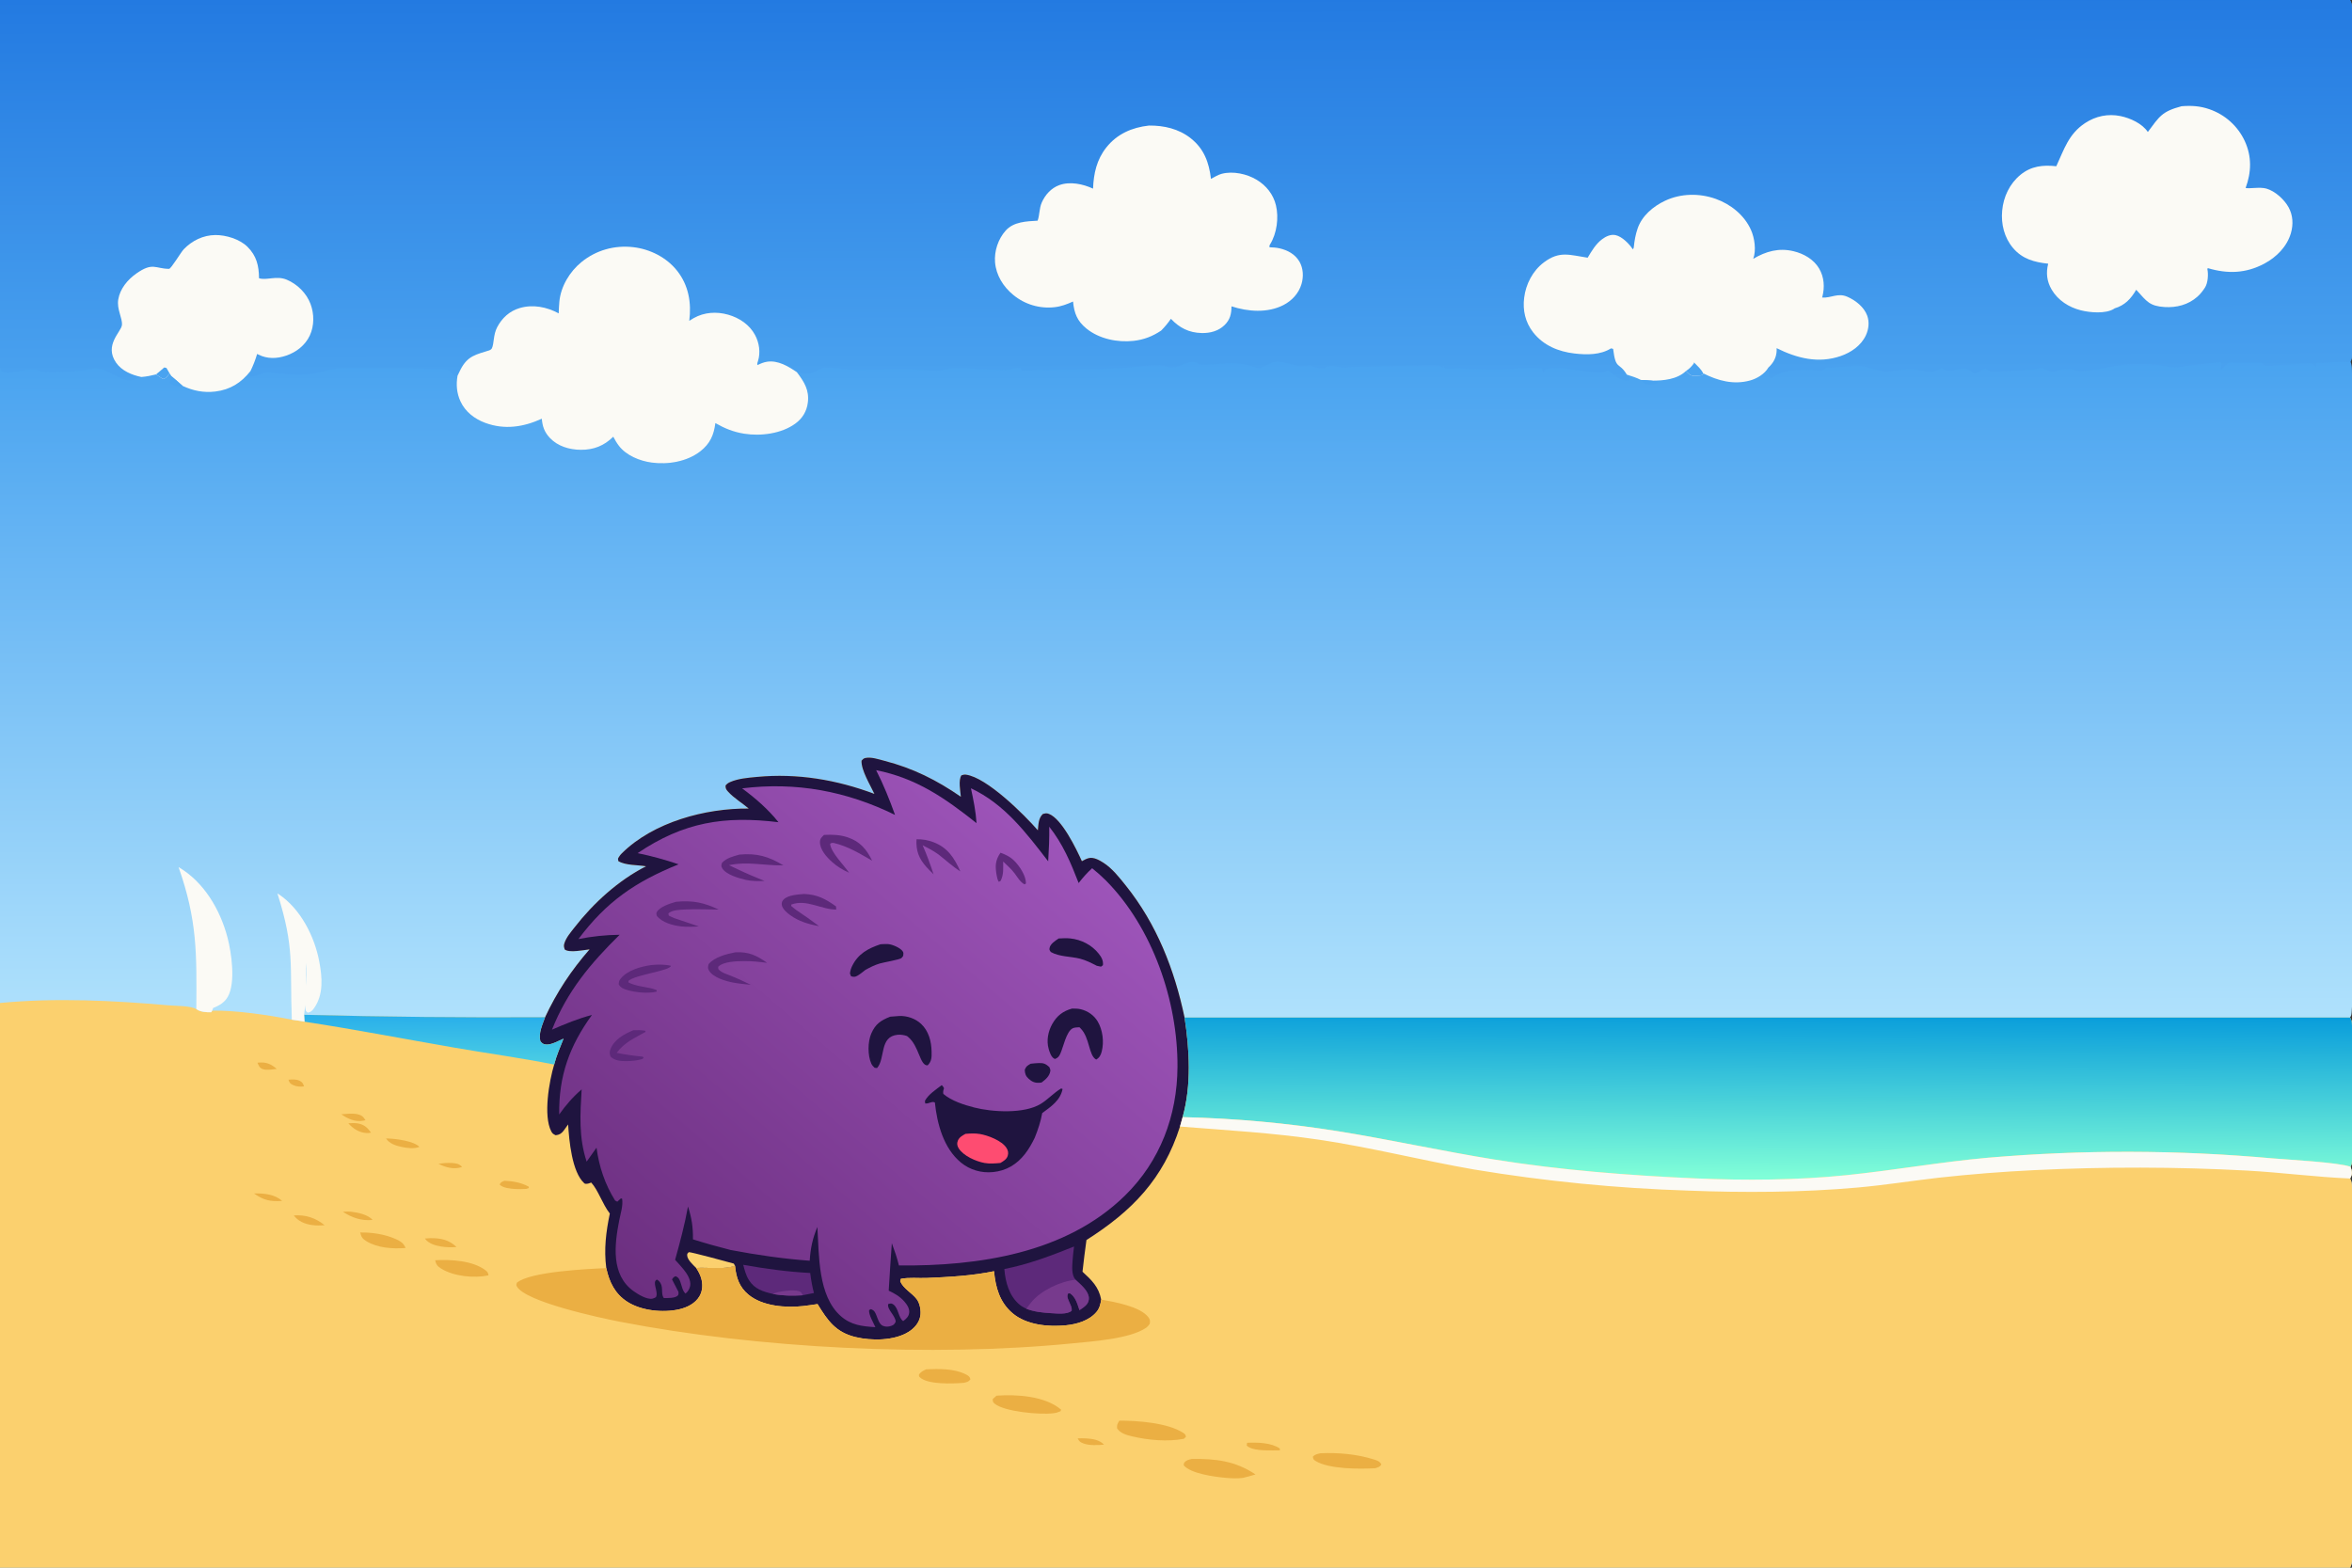 <?xml version="1.0" encoding="utf-8" ?>
<svg xmlns="http://www.w3.org/2000/svg" xmlns:xlink="http://www.w3.org/1999/xlink" width="1536" height="1024">
	<rect width="100%" height="100%" fill="#333333" stroke="none"/>
	<defs>
		<linearGradient id="gradient_0" gradientUnits="userSpaceOnUse" x1="767.468" y1="236.317" x2="767.79" y2="662.991">
			<stop offset="0" stop-color="#49A3F0"/>
			<stop offset="1" stop-color="#AFE1FC"/>
		</linearGradient>
	</defs>
	<path fill="url(#gradient_0)" d="M0 0L1534.69 0C1535.74 1.666 1535.89 3.089 1535.95 5.014C1536.46 22.92 1536.02 40.966 1536.02 58.884L1536.03 163.55L1536.02 212.625C1536.01 219.263 1536.94 227.607 1535.79 234.039C1535.64 234.867 1535.38 235.43 1535.03 236.186C1535.83 238.162 1535.94 239.787 1535.97 241.884C1536.57 276.29 1536.02 310.81 1536.02 345.228L1536.01 546.606C1536 560.013 1537.33 658.21 1535.47 663.209C1535.23 663.861 1535.07 664.03 1534.69 664.663C1535.36 665.736 1535.77 666.727 1535.87 667.992C1537.3 684.751 1536.05 706.459 1536.04 723.698C1536.04 733.831 1537.27 750.496 1535.8 759.916C1535.67 760.725 1535.38 761.381 1535.05 762.12C1535.95 764.781 1536.4 766.58 1535.08 769.172C1534.97 769.382 1534.85 769.585 1534.74 769.792C1535.94 771.748 1535.94 773.497 1535.97 775.721C1537.04 836.876 1536.03 898.25 1536.01 959.434L1536 1003.4C1536 1008.75 1536.91 1016.18 1535.8 1021.28C1535.59 1022.28 1535.22 1023.13 1534.69 1024L0 1024L0 655.14L0 239.804L0 0Z"/>
	<path fill="#FBD06E" d="M571.032 518.562C568.365 512.809 562.309 503.059 562.634 496.859C563.537 495.947 563.879 495.37 565.178 495.103C569.012 494.314 573.796 495.978 577.527 496.941C596.224 501.767 611.662 509.5 627.504 520.435C627.154 516.662 625.773 509.617 627.857 506.451C628.842 506.123 629.692 505.852 630.744 505.987C644.452 507.747 668.929 532.179 677.792 542.355C678.219 538.474 678.057 534.599 681.002 531.712C682.693 531.275 683.335 530.986 685.037 531.64C693.394 534.85 702.863 554.367 706.535 562.516C708.005 561.726 709.581 560.81 711.231 560.472C714.439 559.816 718.02 561.879 720.645 563.559C726.343 567.207 731.023 573.198 735.226 578.447C755.441 603.696 766.981 633.254 773.599 664.668L1534.69 664.663C1535.36 665.736 1535.77 666.727 1535.87 667.992C1537.3 684.751 1536.05 706.459 1536.04 723.698C1536.04 733.831 1537.27 750.496 1535.8 759.916C1535.67 760.725 1535.38 761.381 1535.05 762.12C1535.95 764.781 1536.4 766.58 1535.08 769.172C1534.97 769.382 1534.85 769.585 1534.74 769.792C1535.94 771.748 1535.94 773.497 1535.97 775.721C1537.04 836.876 1536.03 898.25 1536.01 959.434L1536 1003.4C1536 1008.75 1536.91 1016.18 1535.8 1021.28C1535.59 1022.28 1535.22 1023.13 1534.69 1024L0 1024L0 655.14C36.347 651.635 73.969 653.522 110.274 656.686C115.323 657.126 123.865 656.857 128.206 659.074C130.385 660.965 135.132 661.341 137.938 661.183L138.548 660.157C153.537 659.82 175.641 663.025 190.575 666.045C193.314 666.467 196.17 666.766 198.87 667.368L198.606 662.866Q277.283 664.903 355.985 664.429C363.702 647.928 373.06 633.823 385.039 620.115C381.221 620.539 371.823 622.564 368.794 620.175C368.297 618.469 368.051 617.874 368.597 616.107C369.756 612.352 372.876 608.773 375.274 605.692C387.64 589.808 403.865 575.025 421.888 565.854C416.485 564.893 408.415 565.344 403.805 562.459L403.584 560.87C404.283 559.465 405.053 558.415 406.162 557.318C426.782 536.926 460.774 527.862 488.961 528.138C484.648 524.473 479.413 521.388 475.582 517.222C474.244 515.768 473.74 515.022 473.837 513.066C474.744 512.016 475.511 511.409 476.798 510.847C482.196 508.49 488.455 508.038 494.257 507.481C520.598 504.954 546.374 509.29 571.032 518.562Z"/>
	<path fill="#1F143F" d="M571.032 518.562C568.365 512.809 562.309 503.059 562.634 496.859C563.537 495.947 563.879 495.37 565.178 495.103C569.012 494.314 573.796 495.978 577.527 496.941C596.224 501.767 611.662 509.5 627.504 520.435C627.154 516.662 625.773 509.617 627.857 506.451C628.842 506.123 629.692 505.852 630.744 505.987C644.452 507.747 668.929 532.179 677.792 542.355C678.219 538.474 678.057 534.599 681.002 531.712C682.693 531.275 683.335 530.986 685.037 531.64C693.394 534.85 702.863 554.367 706.535 562.516C708.005 561.726 709.581 560.81 711.231 560.472C714.439 559.816 718.02 561.879 720.645 563.559C726.343 567.207 731.023 573.198 735.226 578.447C755.441 603.696 766.981 633.254 773.599 664.668C776.845 685.8 778.16 708.852 772.319 729.698L770.604 735.85C759.748 770.025 739.395 791.033 709.523 809.963Q708.081 820.302 706.936 830.679C712.903 836.144 717.546 840.575 719.13 848.847C718.742 851.824 718.051 854.63 716.063 856.971C711.199 862.698 703.22 864.975 696.025 865.689C684.598 866.824 670.316 865.499 661.215 857.755C652.824 850.617 650.141 840.904 649.168 830.35C634.95 833.324 619.772 834.142 605.257 834.76C599.742 834.995 593.706 834.258 588.302 835.335L587.902 836.884C589.879 841.712 595.553 844.487 598.669 848.583C600.812 851.399 601.651 856.415 600.987 859.826C600.124 864.254 597.01 867.695 593.279 870.013C583.927 875.822 569.202 875.879 558.752 873.374C545.775 870.264 540.477 862.565 533.906 851.813Q529.195 852.558 524.459 853.116C513.098 854.355 497.99 853.253 488.793 845.657C482.77 840.682 480.716 834.369 480.021 826.837C472.76 829.467 462.429 827.704 454.65 828.239C455.984 830.227 457.171 832.414 457.864 834.719C459.062 838.706 458.953 843.001 456.829 846.667C454.064 851.439 448.637 854.082 443.443 855.255C433.001 857.613 418.886 856.206 409.743 850.353C401.618 845.152 397.909 837.495 395.946 828.331C394.326 816.035 395.745 804.696 398.253 792.67C393.448 786.572 390.71 777.417 386.099 772.431C385.167 772.777 384.187 773.2 383.183 773.238C382.506 773.264 382.064 773.34 381.54 772.865C373.486 765.559 371.677 744.979 371.022 734.482C370.067 735.863 369.105 737.245 368.074 738.571C366.575 740.498 365.297 741.254 362.889 741.535C361.39 740.77 360.825 740.564 360.007 738.998C354.693 728.833 358.613 706.305 361.903 695.358C363.411 689.538 365.794 684.006 368.028 678.437C364.888 679.804 359.895 682.659 356.5 682.28C354.64 682.073 354.077 681.489 352.889 680.127C351.542 674.824 354.236 669.388 355.985 664.429C363.702 647.928 373.06 633.823 385.039 620.115C381.221 620.539 371.823 622.564 368.794 620.175C368.297 618.469 368.051 617.874 368.597 616.107C369.756 612.352 372.876 608.773 375.274 605.692C387.64 589.808 403.865 575.025 421.888 565.854C416.485 564.893 408.415 565.344 403.805 562.459L403.584 560.87C404.283 559.465 405.053 558.415 406.162 557.318C426.782 536.926 460.774 527.862 488.961 528.138C484.648 524.473 479.413 521.388 475.582 517.222C474.244 515.768 473.74 515.022 473.837 513.066C474.744 512.016 475.511 511.409 476.798 510.847C482.196 508.49 488.455 508.038 494.257 507.481C520.598 504.954 546.374 509.29 571.032 518.562Z"/>
	<path fill="#FBD06E" d="M454.65 828.239C452.706 826.258 448.779 822.835 448.76 819.896C448.752 818.708 449.062 818.719 449.804 817.902C450.795 817.621 476.028 824.457 479.238 825.376L480.021 826.837C472.76 829.467 462.429 827.704 454.65 828.239Z"/>
	<defs>
		<linearGradient id="gradient_1" gradientUnits="userSpaceOnUse" x1="421.703" y1="848.851" x2="684.498" y2="542.379">
			<stop offset="0" stop-color="#6C2F80"/>
			<stop offset="1" stop-color="#9D54B9"/>
		</linearGradient>
	</defs>
	<path fill="url(#gradient_1)" d="M572.183 503.069C598.64 508.404 617.004 521.222 637.743 537.667C637.257 530.044 635.698 522.348 634.077 514.894C656.046 525.197 670.092 543.901 684.525 562.606C684.995 555.053 685.331 547.581 685.23 540.012C694.145 551.304 699.255 563.466 704.427 576.79C707.166 573.257 709.914 570.118 713.23 567.115Q717.931 570.868 722.2 575.106C752.723 605.935 769.234 653.998 768.972 696.903C768.777 728.802 757.657 758.379 734.749 780.87C696.156 818.761 638.844 827.075 587.055 826.593C585.837 821.576 584.213 816.863 582.418 812.036Q581.302 827.537 580.388 843.052C584.323 844.93 587.578 846.743 590.494 850.04C592.294 852.075 594.12 854.709 593.749 857.57C593.428 860.05 591.722 861.519 589.835 862.924C586.583 860.679 586.89 854.504 583.35 852.027C581.999 851.082 581.532 851.449 580.047 851.81C579.197 855.335 584.679 859.222 584.951 863.29C584.227 864.824 583.748 865.457 582.082 866.032C580.149 866.699 578.329 866.787 576.454 865.962C574.169 864.955 573.216 861.264 572.323 859.132C571.424 856.984 571.01 855.998 568.808 855.111L567.564 855.741C567.234 858.813 570.423 864.007 571.676 866.893C563.081 866.364 555.789 865.588 549.066 859.652C534.089 846.428 534.917 819.846 533.798 801.425C530.629 809.08 529.32 815.305 528.789 823.497C511.312 822.221 494.295 819.741 477.1 816.477C468.831 814.367 460.67 812.106 452.535 809.527C452.676 801.72 451.692 795.461 449.306 788.086C447.157 799.891 444.099 811.368 440.89 822.917C442.826 824.939 444.705 827.08 446.478 829.249C448.696 831.962 451.397 836.198 450.739 839.868C450.401 841.759 449.19 843.881 447.663 844.954C445.594 843.087 445.264 839.719 444.236 837.128C443.491 835.249 443.085 834.376 441.219 833.603C439.946 834.107 439.608 834.563 438.876 835.705Q440.933 839.798 443.081 843.845C443.062 844.908 443.367 845.573 442.537 846.338C440.671 848.057 435.981 847.871 433.501 847.863C431.822 845.645 432.795 842.221 431.946 839.525C431.443 837.926 430.501 836.618 429.046 835.804C425.471 837.313 430.269 843.763 428.372 847.295C427.671 847.695 426.916 848.1 426.117 848.264C422.469 849.01 416.74 845.479 413.87 843.448C398.851 832.821 401.272 813.067 404.409 797.065C405.273 792.654 407.017 787.44 406.274 782.993L405.479 782.768L403.13 784.941L401.696 784.173C395.12 773.675 391.18 761.918 389.569 749.672L383.117 758.762C377.897 743.02 378.878 727.811 379.856 711.574C374.095 716.527 369.569 721.817 365.185 727.964C364.841 702.78 371.952 683.113 386.589 662.961C377.57 665.283 369.018 668.86 360.492 672.556C370.487 647.389 385.497 629.466 404.668 610.583C395.481 610.682 386.742 611.614 377.731 613.396C396.195 588.797 414.857 576.054 443.144 564.565C434.323 561.564 425.534 559.144 416.406 557.266C446.45 536.99 472.978 532.743 508.409 537.066C501.551 528.5 493.438 521.44 484.636 514.953C519.866 510.603 552.736 516.711 584.508 532.288C580.924 522.289 576.991 512.548 572.183 503.069Z"/>
	<path fill="#1F143F" d="M614.988 708.825C615.796 709.443 616.021 709.957 616.506 710.833C616.064 712.187 615.754 713.08 616.051 714.528C621.387 719.092 629.549 721.7 636.251 723.421C647.934 726.421 668.813 727.696 679.666 721.046C684.382 718.157 688.161 713.839 692.975 710.974L693.925 711.312C692.485 718.832 686.304 722.838 680.627 727.065C679.641 732.651 677.877 737.817 675.792 743.064C673.979 746.81 671.938 750.495 669.364 753.773C664.013 760.588 657.257 764.7 648.575 765.581C640.98 766.352 633.46 764.231 627.542 759.37C616.253 750.097 611.957 734.052 610.538 720.121C608.546 719.079 606.598 721.125 604.218 720.756L604.028 719.076C606.187 714.922 611.317 711.62 614.988 708.825Z"/>
	<path fill="#FE4C71" d="M630.536 740.613C633.668 740.371 636.743 740.19 639.86 740.707C645.201 741.593 654.298 745.054 657.303 749.831C658.344 751.486 658.691 753.076 658.104 754.967C657.381 757.299 655.26 758.482 653.302 759.642C649.871 759.935 646.405 760.267 642.991 759.653C637.378 758.643 629.06 755.017 625.996 749.94C625.062 748.392 624.831 746.846 625.51 745.14C626.414 742.87 628.499 741.701 630.536 740.613Z"/>
	<path fill="#1F143F" d="M581.372 664.091Q584.288 663.788 587.215 663.64C592.381 663.423 597.769 665.266 601.564 668.82C606.503 673.443 608.271 680.275 608.381 686.84C608.443 690.572 608.557 693.072 605.828 695.877C600.651 696.305 600.397 683.33 593.009 677.278L592.336 676.732C590.507 676.087 588.281 675.718 586.347 675.887C574.107 676.958 578.368 691.269 572.777 697.644L571.172 697.471C570.334 696.675 569.511 695.827 569.026 694.761C566.574 689.374 566.669 680.493 568.978 675.145C571.696 668.848 575.218 666.504 581.372 664.091Z"/>
	<path fill="#1F143F" d="M700.085 658.793C701.928 658.797 703.839 658.781 705.644 659.197C710.296 660.271 714.435 663.098 716.876 667.234C720.156 672.791 721.103 680.554 719.508 686.778C718.884 689.217 718.048 690.814 715.891 692.109C710.824 689.41 711.868 677.864 705.583 671.618L704.948 670.993C703.653 671.075 701.799 671.082 700.612 671.642C696.309 673.675 694.344 684.308 692.405 688.364C691.519 690.219 690.835 691.003 688.947 691.718C688.72 691.602 688.487 691.498 688.267 691.37C686.411 690.288 685.401 687.109 684.832 685.104C683.303 679.707 684.467 673.684 687.19 668.854C690.217 663.487 694.163 660.432 700.085 658.793Z"/>
	<path fill="#1F143F" d="M574.979 616.79C575.465 616.751 575.95 616.714 576.437 616.697L577.175 616.674C578.147 616.639 579.115 616.6 580.086 616.68C582.782 616.903 587.804 619.044 589.427 621.265C590.248 622.389 589.972 623.072 589.84 624.37C589.45 624.855 589.15 625.43 588.669 625.825C587.434 626.839 577.062 628.611 574.59 629.333C571.22 630.318 568.204 631.857 565.14 633.549C563.488 634.809 561.748 636.331 559.939 637.34C558.307 638.251 557.533 638.195 555.793 637.695L555.065 635.904C555.285 634.16 555.697 632.635 556.472 631.053C560.428 622.979 566.818 619.55 574.979 616.79Z"/>
	<path fill="#1F143F" d="M691.393 612.997C693.897 612.87 696.464 612.714 698.961 612.975C706.154 613.727 712.966 617.215 717.5 622.897C719.323 625.181 720.606 627.444 720.282 630.457L719.038 631.418L716.286 630.848C712.762 629.061 709.197 627.188 705.348 626.216C699.148 624.651 691.833 625.031 686.233 621.84C685.618 620.834 685.21 620.642 685.388 619.41C685.805 616.536 689.17 614.507 691.393 612.997Z"/>
	<path fill="#5D297A" d="M482.905 558.207C494.495 557.205 501.752 559.36 511.613 565.232C499.16 565.531 488.654 562.507 476.037 565.11L481.91 567.878C487.627 570.647 493.453 573.057 499.335 575.449C495.211 575.515 491.07 575.66 487.025 574.721C482.624 573.698 473.941 571.284 471.595 567.024C470.781 565.545 471.096 565.104 471.518 563.577C474.508 560.375 478.827 559.364 482.905 558.207Z"/>
	<path fill="#5D297A" d="M538.103 545.368C543.483 545.088 548.542 545.229 553.692 546.972C561.649 549.665 566.005 554.835 569.554 562.189C561.347 557.483 553.992 552.896 544.664 550.648C543.356 550.521 543.244 550.467 542.119 551.119C542.471 556.595 551.275 565.327 554.517 570.065C550.482 568.282 546.813 566.116 543.521 563.154C539.951 559.941 535.342 555.002 535.471 549.82C535.525 547.639 536.706 546.823 538.103 545.368Z"/>
	<path fill="#5D297A" d="M525.133 583.928C533.797 584.291 539.059 587.127 545.988 592.061L546.101 594.171L546.662 594.129C536.651 594.385 526.952 587.082 516.756 590.852L516.737 591.819L519.821 594.309Q527.507 599.406 534.878 604.948C528.117 603.732 521.695 601.862 516.051 597.774C513.94 596.244 510.837 593.655 510.539 590.94C510.382 589.515 510.816 588.5 511.814 587.493C514.7 584.583 521.321 584.259 525.133 583.928Z"/>
	<path fill="#5D297A" d="M480.205 622.042C488.836 621.586 494.027 623.993 500.99 628.921C495.922 628.271 490.825 627.725 485.711 627.785C481.142 627.838 472.42 628.015 469.01 631.507L469.129 633.011C471.018 635.215 473.865 636.037 476.493 637.061C481.227 638.928 485.748 641.005 490.304 643.262C486.407 642.862 482.427 642.518 478.58 641.775C473.828 640.858 465.548 638.45 462.978 633.907C462.034 632.24 462.34 631.363 462.826 629.691C466.728 625.079 474.503 623.146 480.205 622.042Z"/>
	<path fill="#5D297A" d="M441.518 589.035C452.458 588.019 459.526 589.482 469.395 594.137C462.323 594.07 455.148 593.729 448.087 594.053C444.906 594.199 438.786 594.207 436.481 596.72L436.784 598.106L440.236 599.694L456.365 605.117C452.672 605.387 448.81 605.55 445.125 605.147C439.542 604.536 432.53 602.748 428.905 598.173C428.756 597.289 428.442 596.69 428.879 595.856C430.788 592.219 437.83 590.093 441.518 589.035Z"/>
	<path fill="#5D297A" d="M425.296 630.374C429.319 629.915 434.218 629.881 438.163 630.853C437.647 634.147 414.816 636.61 410.419 640.724L410.468 641.752C414.782 643.94 420.34 644.537 425.066 645.517C426.413 645.824 427.607 646.258 428.88 646.778L428.856 647.695C423.498 649.12 414.945 648.286 409.625 646.671C407.258 645.952 405.225 645.178 404.03 642.898C404.21 641.222 404.238 640.617 405.334 639.246C409.769 633.694 418.616 631.311 425.296 630.374Z"/>
	<path fill="#5D297A" d="M598.533 548.201C602.467 548.115 606.003 548.733 609.686 550.142C619.005 553.709 623.253 560.484 627.161 569.168C622.093 566.011 617.464 561.668 612.729 558.011C609.528 555.686 606.056 553.94 602.552 552.131C605.273 558.355 607.55 564.606 609.678 571.055C608.127 569.565 606.567 568.061 605.127 566.462C600.082 560.857 598.102 555.693 598.533 548.201Z"/>
	<path fill="#5D297A" d="M413.572 672.944C416.294 672.842 418.748 672.824 421.447 673.297L421.575 674.017C414.048 678.307 408.153 680.592 402.71 687.707C408.394 688.9 413.989 689.625 419.762 690.209L420.325 690.821L419.629 691.694C416.194 692.743 412.83 693.068 409.244 693.101C405.457 693.137 401.54 692.943 398.716 690.136C398.143 688.297 397.902 687.46 398.598 685.545C400.982 678.992 407.613 675.444 413.572 672.944Z"/>
	<path fill="#5D297A" d="M653.375 556.99C656.81 558.239 659.616 559.546 662.25 562.141C665.823 565.663 670.021 571.914 670.024 577.066L669.089 577.66C666.368 576.318 664.499 573.035 662.714 570.613C660.618 567.744 657.67 565.244 655.131 562.747C655.13 566.97 655.527 571.181 653.609 575.063C653.235 575.821 652.939 575.695 652.173 575.943C651.474 574.608 651.179 573.44 650.914 571.965C649.854 566.053 649.827 562.082 653.375 556.99Z"/>
	<path fill="#1F143F" d="M673.051 694.821C674.907 694.596 676.792 694.429 678.662 694.369C681.578 694.275 683.142 695.027 685.272 696.989C685.537 697.738 686.079 698.721 685.953 699.503C685.388 703.002 682.866 705.088 680.206 707.096C679.711 707.157 679.215 707.219 678.717 707.256C675.908 707.464 673.903 706.575 671.825 704.695C669.905 702.957 669.288 701.305 669.236 698.766C670.256 696.332 670.759 696.221 673.051 694.821Z"/>
	<path fill="#5D297A" d="M655.904 828.916C671.713 825.846 686.54 820.169 701.424 814.203C701.012 817.206 700.674 820.271 700.464 823.297C700.188 827.259 699.657 832.747 702.398 835.925C705.535 838.899 710.866 843.101 711.102 847.768C711.182 849.338 710.636 850.995 709.58 852.171C708.308 853.589 706.542 854.753 704.963 855.813C703.593 851.858 702.451 847.112 698.713 844.758L697.455 844.944C696.583 847.085 697.434 848.425 698.299 850.495C699.093 852.394 700.18 854.093 699.847 856.201C696.979 858.751 690.233 857.975 686.651 857.771C681.121 857.456 675.483 856.91 670.282 854.89C668.747 854.119 667.201 853.32 665.875 852.215C659.018 846.5 656.56 837.456 655.904 828.916Z"/>
	<path fill="#773A8D" d="M670.282 854.89Q671.866 852.629 673.607 850.486C679.914 842.859 692.559 836.908 702.398 835.925C705.535 838.899 710.866 843.101 711.102 847.768C711.182 849.338 710.636 850.995 709.58 852.171C708.308 853.589 706.542 854.753 704.963 855.813C703.593 851.858 702.451 847.112 698.713 844.758L697.455 844.944C696.583 847.085 697.434 848.425 698.299 850.495C699.093 852.394 700.18 854.093 699.847 856.201C696.979 858.751 690.233 857.975 686.651 857.771C681.121 857.456 675.483 856.91 670.282 854.89Z"/>
	<path fill="#5D297A" d="M485.389 826.178C499.907 828.741 514.375 830.749 529.117 831.5C529.665 835.968 530.424 840.227 531.541 844.589L524.101 846.072C517.524 846.482 511.144 846.452 504.66 845.158C498.236 843.655 492.811 842.051 489.076 836.113C487.161 833.068 486.285 829.624 485.389 826.178Z"/>
	<path fill="#773A8D" d="M504.66 845.158C508.179 843.444 517.876 842.18 521.655 843.352C523.111 843.804 523.441 844.348 524.039 845.726C524.085 845.834 524.08 845.957 524.101 846.072C517.524 846.482 511.144 846.452 504.66 845.158Z"/>
	<defs>
		<linearGradient id="gradient_2" gradientUnits="userSpaceOnUse" x1="1154.412" y1="768.571" x2="1155.308" y2="662.936">
			<stop offset="0" stop-color="#80FED8"/>
			<stop offset="1" stop-color="#0A9EDB"/>
		</linearGradient>
	</defs>
	<path fill="url(#gradient_2)" d="M773.599 664.668L1534.69 664.663C1535.36 665.736 1535.77 666.727 1535.87 667.992C1537.3 684.751 1536.05 706.459 1536.04 723.698C1536.04 733.831 1537.27 750.496 1535.8 759.916C1535.67 760.725 1535.38 761.381 1535.05 762.12C1527.03 759.213 1494.82 757.552 1483.73 756.604Q1460.6 754.53 1437.4 753.468Q1414.19 752.406 1390.97 752.358Q1367.74 752.309 1344.54 753.275Q1321.33 754.241 1298.19 756.219C1267.22 758.973 1236.6 764.492 1205.68 767.624C1173.15 770.919 1139.98 771.126 1107.33 769.7C1063.51 767.787 1019.12 764.332 975.784 757.362C942.025 751.932 908.605 744.562 874.863 739.068Q849.416 734.979 823.751 732.634Q798.085 730.289 772.319 729.698C778.16 708.852 776.845 685.8 773.599 664.668Z"/>
	<path fill="#EBAF43" d="M454.65 828.239C462.429 827.704 472.76 829.467 480.021 826.837C480.716 834.369 482.77 840.682 488.793 845.657C497.99 853.253 513.098 854.355 524.459 853.116Q529.195 852.558 533.906 851.813C540.477 862.565 545.775 870.264 558.752 873.374C569.202 875.879 583.927 875.822 593.279 870.013C597.01 867.695 600.124 864.254 600.987 859.826C601.651 856.415 600.812 851.399 598.669 848.583C595.553 844.487 589.879 841.712 587.902 836.884L588.302 835.335C593.706 834.258 599.742 834.995 605.257 834.76C619.772 834.142 634.95 833.324 649.168 830.35C650.141 840.904 652.824 850.617 661.215 857.755C670.316 865.499 684.598 866.824 696.025 865.689C703.22 864.975 711.199 862.698 716.063 856.971C718.051 854.63 718.742 851.824 719.13 848.847C727.723 850.43 744.514 853.277 749.977 860.421C751.209 862.032 751.1 862.828 750.87 864.693C750.199 865.709 749.473 866.583 748.465 867.287C738.061 874.552 713.083 876.208 700.516 877.456C608.808 886.557 494.795 880.84 404.629 863.304C392.485 860.942 343.381 850.495 337.574 840.337C336.944 839.236 337.265 839.046 337.544 837.896C346.044 830.535 384.375 828.825 395.946 828.331C397.909 837.495 401.618 845.152 409.743 850.353C418.886 856.206 433.001 857.613 443.443 855.255C448.637 854.082 454.064 851.439 456.829 846.667C458.953 843.001 459.062 838.706 457.864 834.719C457.171 832.414 455.984 830.227 454.65 828.239Z"/>
	<path fill="#FBFAF5" d="M772.319 729.698Q798.085 730.289 823.751 732.634Q849.417 734.979 874.863 739.068C908.605 744.562 942.025 751.932 975.784 757.362C1019.12 764.332 1063.51 767.787 1107.33 769.7C1139.98 771.126 1173.15 770.919 1205.68 767.624C1236.6 764.492 1267.22 758.973 1298.19 756.219Q1321.33 754.241 1344.54 753.275Q1367.74 752.309 1390.97 752.358Q1414.19 752.406 1437.4 753.468Q1460.6 754.53 1483.73 756.604C1494.82 757.552 1527.03 759.213 1535.05 762.12C1535.95 764.781 1536.4 766.58 1535.08 769.172C1534.97 769.382 1534.85 769.585 1534.74 769.792C1512.36 768.858 1489.88 765.849 1467.45 764.613Q1432.74 762.764 1397.99 762.693Q1363.23 762.622 1328.52 764.33Q1297.13 765.851 1265.9 769.291C1248.24 771.339 1230.64 774.139 1212.93 775.707C1176.6 778.923 1139.12 779.111 1102.65 777.699Q1067.5 776.575 1032.49 773.128Q997.491 769.681 962.793 763.926C928.914 758.042 895.519 749.518 861.493 744.456C831.277 739.962 801.023 738.275 770.604 735.85L772.319 729.698Z"/>
	<defs>
		<linearGradient id="gradient_3" gradientUnits="userSpaceOnUse" x1="282.199" y1="692.476" x2="282.45" y2="664.611">
			<stop offset="0" stop-color="#49CCE4"/>
			<stop offset="1" stop-color="#2AB0EA"/>
		</linearGradient>
	</defs>
	<path fill="url(#gradient_3)" d="M198.606 662.866Q277.283 664.903 355.985 664.429C354.236 669.388 351.542 674.824 352.889 680.127C354.077 681.489 354.64 682.073 356.5 682.28C359.895 682.659 364.888 679.804 368.028 678.437C365.794 684.006 363.411 689.538 361.903 695.358C340.244 691.007 318.156 688.036 296.373 684.251C263.907 678.611 231.44 672.343 198.87 667.368L198.606 662.866Z"/>
	<path fill="#EBAF43" d="M730.998 927.966C742.749 927.928 762.752 929.323 772.863 936.029C774.125 936.866 774.168 937.116 774.498 938.51L773.117 939.821C762.516 941.812 749.875 940.723 739.402 938.228C735.76 937.36 731.573 936.275 729.5 932.902C729.357 930.505 729.769 930.08 730.998 927.966Z"/>
	<path fill="#EBAF43" d="M778.374 952.962C793.881 952.774 806.704 954.218 819.926 963.101C817.221 963.961 814.419 964.617 811.674 965.347C808.124 965.814 804.103 965.636 800.524 965.318C793.278 964.675 777.608 962.632 773.001 957.08L773.286 955.455C774.793 953.7 776.174 953.476 778.374 952.962Z"/>
	<path fill="#EBAF43" d="M650.808 911.64C663.979 910.713 682.426 911.797 692.954 920.752L692.582 921.829L689.84 922.809Q688.785 923.009 687.719 923.144C679.268 924.208 655.628 922.152 649.43 916.748C648.267 915.733 648.401 915.277 648.323 913.838L650.808 911.64Z"/>
	<path fill="#EBAF43" d="M862.318 949.262C873.93 948.729 886.355 949.807 897.469 953.381C899.582 954.06 901.052 954.536 902.104 956.541C901.093 958.308 900.041 958.311 898.177 959.019C888.116 959.632 867.729 959.7 859.076 954.242C857.662 953.35 857.676 953.126 857.375 951.508C858.912 949.843 860.211 949.803 862.318 949.262Z"/>
	<path fill="#EBAF43" d="M604.917 894.417C613.077 894.073 623.204 893.882 630.643 897.692C632.455 898.621 633.214 899.023 633.77 900.948C632.321 902.754 631.622 902.663 629.44 903.249L629.01 903.284C622.341 903.799 605.825 904.551 600.685 899.602C599.934 898.878 600.167 898.737 600.17 897.768C601.512 895.93 602.874 895.342 604.917 894.417Z"/>
	<path fill="#EBAF43" d="M284.172 823.183C294.324 822.622 308.556 823.311 316.989 829.677C318.402 830.744 318.788 831.372 319.012 833.058C309.654 835.063 296.269 833.742 288.058 828.606C285.65 827.1 284.767 825.886 284.172 823.183Z"/>
	<path fill="#EBAF43" d="M235.235 805.041C242.913 804.926 251.422 806.184 258.468 809.35C261.464 810.697 263.667 812.043 264.853 815.177C256.482 815.824 246.667 815.224 239.317 810.764C236.658 809.151 235.937 807.985 235.235 805.041Z"/>
	<path fill="#EBAF43" d="M814.42 942.418C820.905 942.107 830.29 942.275 835.802 946.152L835.841 947.337C834.379 947.403 832.922 947.401 831.458 947.388C826.918 947.348 817.611 947.692 814.178 944.204L814.42 942.418Z"/>
	<path fill="#EBAF43" d="M329.462 771.255C335.059 771.548 340.256 772.404 345.238 775.086L345.393 776.009L343.688 776.587C341.274 776.687 338.814 776.815 336.402 776.645C333.458 776.438 328.33 776.024 326.285 773.716C327.099 772.017 327.79 772.024 329.462 771.255Z"/>
	<path fill="#EBAF43" d="M277.481 808.989Q279.176 808.806 280.88 808.771C287.74 808.646 293.065 809.722 298.137 814.534C294.682 814.824 291.283 814.759 287.857 814.174C284.088 813.531 279.745 812.258 277.481 808.989Z"/>
	<path fill="#EBAF43" d="M252.11 743.641Q252.858 743.642 253.606 743.669C258.545 743.825 270.296 745.31 273.896 749.123C270.464 750.551 265.766 749.919 262.22 749.153C258.465 748.342 254.28 746.992 252.11 743.641Z"/>
	<path fill="#EBAF43" d="M191.886 793.908C199.364 793.333 206.261 795.497 211.994 800.322C209.157 800.517 206.418 800.577 203.594 800.164C199.043 799.499 194.678 797.691 191.886 793.908Z"/>
	<path fill="#EBAF43" d="M223.91 791.518C225.758 791.399 227.63 791.31 229.477 791.517C233.65 791.984 240.571 793.433 243.275 796.855C235.99 797.562 229.924 795.44 223.91 791.518Z"/>
	<path fill="#EBAF43" d="M227.504 733.722C229.51 733.558 231.802 733.475 233.796 733.829C237.911 734.558 240.003 736.619 242.329 739.831C241.284 740.047 240.419 740.153 239.352 740.089C234.569 739.801 230.557 737.26 227.504 733.722Z"/>
	<path fill="#EBAF43" d="M703.774 939.497C705.674 939.471 707.587 939.45 709.484 939.563C713.412 939.797 718.275 940.545 720.977 943.654C716.959 943.981 711.455 944.3 707.627 942.868C705.373 942.025 704.787 941.523 703.774 939.497Z"/>
	<path fill="#EBAF43" d="M165.903 779.579C166.095 779.571 166.288 779.558 166.481 779.554C172.458 779.413 179.65 780.15 184.214 784.421C176.492 784.942 172.245 784.03 165.903 779.579Z"/>
	<path fill="#EBAF43" d="M222.853 727.831C226.279 727.599 230.151 727.072 233.518 727.815C236.191 728.405 237.267 729.435 238.7 731.711C238.254 731.817 237.808 731.922 237.358 732.005C231.848 733.016 227.291 730.841 222.853 727.831Z"/>
	<path fill="#EBAF43" d="M168.149 694.147L168.659 694.098C173.937 693.639 176.827 694.89 180.761 698.207C178.073 698.462 174.203 699.249 171.637 698.344C169.451 697.572 168.986 696.084 168.149 694.147Z"/>
	<path fill="#EBAF43" d="M286.325 760.174C289.245 759.753 292.079 759.495 295.033 759.656C297.734 759.802 299.875 760.12 301.753 762.221C301.622 762.269 301.492 762.32 301.36 762.364C296.275 764.058 290.901 762.503 286.325 760.174Z"/>
	<path fill="#EBAF43" d="M188.398 705.258C190.705 705.029 193.656 704.894 195.777 705.991C197.599 706.933 197.919 707.817 198.581 709.605C196.131 709.959 193.686 709.809 191.411 708.747C189.492 707.851 188.976 707.205 188.398 705.258Z"/>
	<defs>
		<linearGradient id="gradient_4" gradientUnits="userSpaceOnUse" x1="767.389" y1="-1.496" x2="767.875" y2="248.135">
			<stop offset="0" stop-color="#237AE1"/>
			<stop offset="1" stop-color="#4AA2EF"/>
		</linearGradient>
	</defs>
	<path fill="url(#gradient_4)" d="M0 0L1534.69 0C1535.74 1.666 1535.89 3.089 1535.95 5.014C1536.46 22.92 1536.02 40.966 1536.02 58.884L1536.03 163.55L1536.02 212.625C1536.01 219.263 1536.94 227.607 1535.79 234.039C1535.64 234.867 1535.38 235.43 1535.03 236.186C1533.92 236.524 1533.29 236.597 1532.13 236.463C1527.66 235.943 1518.75 237.293 1513.14 237.036C1512.25 238.16 1512.41 238.444 1512.4 239.905C1512.34 239.779 1512.28 239.648 1512.2 239.527C1511.74 238.77 1511.11 238.204 1510.48 237.582C1504.46 236.651 1481.89 239.763 1478.68 238.617C1478.2 238.446 1477.61 237.179 1477.14 237.034C1476.07 236.706 1459.43 237.119 1456.03 236.754C1454.09 237.765 1453 239.124 1451.62 240.767L1450.11 241.278L1450.28 240.564C1450.6 239.2 1451.1 237.971 1450.57 236.608C1444.06 237.167 1437.15 237.801 1430.67 238.624C1427.35 239.045 1423.91 239.941 1420.56 239.953C1416.7 239.967 1412.73 238.864 1408.9 238.373C1403.31 237.657 1396.89 237.579 1391.26 237.867C1380.7 238.409 1370.26 241.934 1359.79 242.518C1356.38 242.708 1353.08 241.027 1349.66 241.088C1346.57 241.142 1342.47 242.993 1339.75 242.706C1334.59 242.161 1335.23 238.831 1329.24 241.275C1328.2 241.7 1300.59 243.098 1299.62 242.643C1298.56 242.139 1297.56 241.316 1296.64 240.598C1294.25 241.895 1291.86 243.552 1289.1 243.721C1287.86 243.057 1284.93 240.992 1283.63 240.859C1277.77 240.263 1273.05 244.591 1267.88 240.426C1266.66 241.017 1264.22 242.642 1262.99 242.796C1258.33 243.379 1251.83 241.261 1246.89 241.227C1241.24 241.188 1234.31 243.385 1228.89 242.496C1223.79 241.658 1218.93 239.084 1213.7 238.899C1206.71 238.652 1199.86 240.508 1192.95 240.035C1192.1 240.622 1190.74 241.852 1189.82 242.207C1189.16 242.457 1186.08 241.92 1185.25 241.882C1177.53 241.528 1165.1 240.983 1158.89 245.854C1157.95 246.591 1157.34 246.731 1156.19 246.898C1154.48 244.479 1155.4 242.815 1154.85 240.098C1152.39 244.284 1147.46 247.292 1142.84 248.546C1132.09 251.464 1121.93 248.722 1112.29 243.846L1112.27 244.475C1110.78 245.515 1110.03 245.234 1108.27 245.394C1107.45 245.468 1107.08 245.587 1106.26 245.526C1103.62 245.33 1102.77 244.113 1101.03 242.342C1095.27 247.842 1086.39 248.653 1078.8 248.626C1076.47 248.323 1074 248.327 1071.65 248.189C1068.69 246.656 1065.59 245.714 1062.43 244.708C1062.51 244.79 1062.59 244.875 1062.68 244.955C1063.87 246.076 1063.99 246.65 1064.33 248.193C1064.13 248.26 1063.94 248.347 1063.73 248.394C1058.85 249.526 1053.9 244.512 1050.19 241.98C1044.27 245.545 1024.62 240.133 1016.48 240.451C1014.96 240.51 1009.7 240.551 1008.67 241.763C1008.32 242.188 1008.85 242.801 1008.11 243.59L1006.86 240.707C998.798 239.549 989.053 241.224 980.87 241.446C971.391 241.703 961.948 241.128 952.484 240.712C950.092 240.607 945.801 241.214 943.7 240.615C942.98 240.41 942.774 239.38 942.488 238.766L942.275 240.245C941.5 239.709 940.595 238.992 939.645 238.841C936.796 238.385 882.295 239.533 880.967 239.846C875.23 241.197 869.918 236.843 864.614 240.548C861.847 240.785 859.396 239.99 856.791 239.17C855.932 238.899 855.225 238.582 854.304 238.825C847.105 240.721 839.551 235.518 832.733 236.362C829.871 236.716 825.323 239.849 822.185 240.699C804.657 234.433 799.542 238.795 783.43 238.054C776.548 232.74 769.48 242.609 762.009 239.407C757.078 237.295 741.425 239.809 735.188 240.245C712.518 241.833 689.854 241.264 667.167 242.145L666.808 240.735C666.671 240.67 666.542 240.584 666.397 240.539C663.974 239.797 659.158 241.874 656.304 241.813C644.832 241.567 633.137 240.305 621.649 240.687C618.473 240.792 615.417 242.162 612.242 242.188C605.459 242.243 598.47 241.251 591.607 241.205C579.663 241.125 567.595 241.92 555.682 241.504C550.137 241.31 544.285 239.846 538.812 240.035C536.345 240.121 533.095 242.637 530.669 243.466C528.73 244.128 524.079 244.453 522.23 243.343C521.346 242.813 521.408 242.975 520.416 243.118C525.18 249.462 528.637 254.813 527.559 263.073C526.832 268.653 524.069 273.242 519.553 276.583C510.495 283.285 496.914 285.028 486.031 283.299C478.994 282.182 473.331 279.87 467.176 276.361C466.191 284.199 463.711 289.84 457.339 294.801C448.676 301.545 436.213 303.609 425.53 302.139C417.79 301.074 409.002 297.55 404.138 291.146C402.75 289.318 401.554 287.301 400.507 285.263C394.48 291.178 387.782 293.87 379.271 293.813C371.888 293.763 364.296 291.539 359.106 286.061C355.583 282.343 354.237 278.535 353.832 273.512C341.846 278.96 329.553 280.9 316.831 276.196C309.933 273.645 303.839 268.955 300.71 262.166C298.239 256.804 297.778 251.136 298.819 245.357L297.518 245.835C296.762 245.634 296.482 245.447 295.956 244.858C294.796 243.56 293.732 242.083 291.977 241.577C288.582 240.598 229.164 240.255 222.252 240.625C216.055 240.956 209.926 243.165 203.766 244.082C195.204 245.357 185.052 244.215 176.447 243.335C172.027 242.883 168.813 245.229 164.599 245.974C163.894 246.098 163.728 245.757 163.163 245.369L163.557 242.394C157.541 250.019 150.366 254.562 140.596 255.748C133.02 256.668 126.079 255.25 119.23 252.043C116.89 249.915 114.461 247.877 112.066 245.81L110.738 243.871C109.354 245.57 108.669 247.123 106.432 247.519L101.861 244.573C98.648 245.36 95.604 246.014 92.299 246.249C91.53 246.826 91.092 247.149 90.127 247.331C89.036 247.536 89.501 247.371 88.677 247.673C88.484 247.743 88.295 247.822 88.102 247.892C79.99 250.855 71.902 241.286 63.658 240.769C60.302 240.558 56.229 241.806 52.797 242.157C47.975 242.651 29.074 243.963 25.8 242.316C19.533 239.163 6.325 245.527 1.256 242.581C0.2 241.966 0.277 240.935 0 239.804L0 0Z"/>
	<path fill="#FBFAF5" d="M364.859 204.691C364.955 202.145 365.059 199.59 365.296 197.053C366.226 187.099 372.03 177.465 379.684 171.217C389.251 163.408 401.294 160.037 413.54 161.444C424.533 162.708 435.316 168.144 442.22 176.891C449.724 186.401 451.632 197.771 450.136 209.554Q451.555 208.626 453.031 207.79C459.932 203.907 467.951 203.398 475.511 205.54C482.78 207.599 489.447 212.028 493.08 218.785C495.826 223.894 496.777 230.211 495.025 235.798C494.697 236.844 494.389 237.38 494.671 238.48C496.654 237.5 498.782 236.605 500.984 236.275C508.055 235.213 514.871 239.307 520.416 243.118C525.18 249.462 528.637 254.813 527.559 263.073C526.832 268.653 524.069 273.242 519.553 276.583C510.495 283.285 496.914 285.028 486.031 283.299C478.994 282.182 473.331 279.87 467.176 276.361C466.191 284.199 463.711 289.84 457.339 294.801C448.676 301.545 436.213 303.609 425.53 302.139C417.79 301.074 409.002 297.55 404.138 291.146C402.75 289.318 401.554 287.301 400.507 285.263C394.48 291.178 387.782 293.87 379.271 293.813C371.888 293.763 364.296 291.539 359.106 286.061C355.583 282.343 354.237 278.535 353.832 273.512C341.846 278.96 329.553 280.9 316.831 276.196C309.933 273.645 303.839 268.955 300.71 262.166C298.239 256.804 297.778 251.136 298.819 245.357Q299.781 243.288 300.827 241.259C305.485 232.315 310.905 231.605 319.622 228.82C320.206 228.633 320.962 228.075 321.241 227.499C322.737 224.404 322.053 218.787 324.668 213.766C327.806 207.741 332.75 203.182 339.326 201.237C348.046 198.659 357.028 200.473 364.859 204.691Z"/>
	<path fill="#FBFAF5" d="M1066.33 162.855C1066.93 161.914 1066.88 162.255 1066.98 161.295C1067.43 157.049 1068.08 153.315 1069.47 149.238C1072.3 140.957 1079.61 134.808 1087.37 131.136C1097.65 126.269 1109.85 126.094 1120.49 129.905C1130.3 133.415 1139.16 140.524 1143.48 150.145C1145.87 155.462 1147.02 163.494 1144.98 169.038C1153.29 164.162 1161.61 161.786 1171.26 164.081C1177.9 165.66 1184.43 169.351 1187.98 175.354C1191.33 181.02 1191.72 187.621 1190.1 193.898L1189.97 194.371C1195.9 194.754 1200.18 191.131 1206.38 193.819C1211.77 196.157 1217.36 200.532 1219.41 206.212C1220.92 210.381 1220.38 215.02 1218.55 218.992C1215.45 225.696 1208.94 230.189 1202.13 232.547C1187.53 237.603 1173.54 234.02 1160.24 227.405C1160.27 227.984 1160.29 228.558 1160.26 229.138C1160.05 233.637 1158.1 237.108 1154.85 240.098C1152.39 244.284 1147.46 247.292 1142.84 248.546C1132.09 251.464 1121.93 248.722 1112.29 243.846L1112.27 244.475C1110.78 245.515 1110.03 245.234 1108.27 245.394C1107.45 245.468 1107.08 245.587 1106.26 245.526C1103.62 245.33 1102.77 244.113 1101.03 242.342C1095.27 247.842 1086.39 248.653 1078.8 248.626C1076.47 248.323 1074 248.327 1071.65 248.189C1068.69 246.656 1065.59 245.714 1062.43 244.708C1057.25 236.017 1055.23 242.145 1053.47 227.881L1052.1 227.531C1045.15 231.93 1036.22 231.828 1028.26 230.904C1017.72 229.681 1007.92 225.636 1001.25 217.101C996.107 210.517 994.34 202.659 995.38 194.434C996.51 185.493 1000.96 176.887 1008.22 171.411C1018.56 163.603 1025.15 166.606 1036.85 168.327C1039.48 163.911 1042.13 159.355 1046.32 156.224C1048.74 154.418 1051.91 152.926 1054.98 153.564C1059.28 154.457 1064.02 159.289 1066.33 162.855Z"/>
	<path fill="#49A3F0" d="M1101.03 242.342C1103.26 240.888 1104.57 239.523 1106.15 237.434L1106.28 236.701C1108.39 238.892 1110.96 241.082 1112.29 243.846L1112.27 244.475C1110.78 245.515 1110.03 245.234 1108.27 245.394C1107.45 245.468 1107.08 245.587 1106.26 245.526C1103.62 245.33 1102.77 244.113 1101.03 242.342Z"/>
	<path fill="#FBFAF5" d="M92.299 246.249C86.138 244.969 79.562 242.269 75.829 236.916C67.836 225.452 79.16 216.753 79.622 212.365C80.107 207.764 76.135 202.119 77.237 195.557C78.406 188.597 83.359 182.649 89.002 178.682C99.805 171.086 101.35 175.526 110.399 175.613C111.705 175.626 118.199 164.68 119.984 162.825C125.426 157.173 132.668 153.614 140.583 153.527C147.568 153.45 156.556 156.199 161.598 161.188C167.56 167.088 169.097 173.634 169.158 181.732C174.122 183.35 180.565 179.822 187.329 182.715C194.232 185.667 200.135 191.475 202.79 198.524C205.248 205.048 205.284 212.806 202.31 219.17C199.322 225.565 193.508 230.032 186.92 232.285C180.845 234.364 174.484 234.536 168.718 231.586L167.936 231.181C166.745 235.112 165.383 238.713 163.557 242.394C157.541 250.019 150.366 254.562 140.596 255.748C133.02 256.668 126.079 255.25 119.23 252.043C116.89 249.915 114.461 247.877 112.066 245.81L110.738 243.871C109.354 245.57 108.669 247.123 106.432 247.519L101.861 244.573C98.648 245.36 95.604 246.014 92.299 246.249Z"/>
	<path fill="#49A3F0" d="M101.861 244.573C103.687 243.081 105.501 241.588 107.259 240.014L108.678 240.32L110.738 243.871C109.354 245.57 108.669 247.123 106.432 247.519L101.861 244.573Z"/>
	<path fill="#FBFAF5" d="M750.336 82.016C760.163 81.92 769.771 84.115 777.622 90.313C786.356 97.208 789.573 106.16 790.838 116.838C793.016 115.688 795.494 114.144 797.875 113.522C805.24 111.598 814.254 113.573 820.68 117.421C826.935 121.166 831.572 126.979 833.276 134.117C835.211 142.227 833.869 152.399 829.499 159.515C828.925 160.448 829.044 160.478 829.056 161.513C831.251 161.582 833.405 161.704 835.553 162.195C840.901 163.417 845.794 166.028 848.624 170.905C851.157 175.27 851.373 180.778 849.961 185.546C848.163 191.623 843.694 196.431 838.109 199.294C827.81 204.573 814.892 203.609 804.247 200.086C804.167 205.084 803.378 208.811 799.651 212.404C795.638 216.274 790.223 217.665 784.761 217.535C776.471 217.339 770.259 214.165 764.676 208.235C762.737 211.076 760.714 213.485 758.298 215.931C752.741 219.671 746.99 221.902 740.307 222.649C729.842 223.82 717.823 221.368 709.525 214.615C703.468 209.686 701.498 204.565 700.763 196.947C696.828 198.713 693.08 200.173 688.754 200.649Q687.854 200.752 686.95 200.81Q686.046 200.868 685.14 200.881Q684.234 200.893 683.328 200.86Q682.423 200.827 681.521 200.748Q680.618 200.669 679.72 200.545Q678.823 200.421 677.933 200.251Q677.043 200.082 676.162 199.868Q675.282 199.654 674.413 199.397Q673.545 199.139 672.69 198.837Q671.836 198.536 670.998 198.192Q670.159 197.848 669.34 197.463Q668.52 197.077 667.72 196.65Q666.921 196.224 666.144 195.758Q665.367 195.291 664.615 194.787Q663.862 194.282 663.136 193.74Q662.41 193.198 661.712 192.62C655.234 187.329 650.532 179.805 649.833 171.36C649.224 164.012 651.855 156.137 656.773 150.619C661.978 144.778 670.419 144.574 677.629 144.146C679.03 140.306 678.606 136.192 680.363 132.211C682.571 127.206 686.562 122.802 691.78 120.914C698.826 118.364 707.254 120.167 713.823 123.218C714.215 113.312 716.202 104.281 722.484 96.344C729.54 87.433 739.271 83.248 750.336 82.016Z"/>
	<path fill="#FBFAF5" d="M1424.69 69.391C1431.05 68.879 1436.8 69.207 1442.87 71.348Q1443.81 71.671 1444.74 72.041Q1445.67 72.411 1446.57 72.827Q1447.48 73.243 1448.36 73.704Q1449.25 74.165 1450.11 74.67Q1450.97 75.175 1451.8 75.722Q1452.63 76.27 1453.44 76.858Q1454.24 77.447 1455.02 78.076Q1455.79 78.704 1456.53 79.371Q1457.27 80.037 1457.98 80.74Q1458.69 81.444 1459.36 82.181Q1460.03 82.919 1460.66 83.689Q1461.29 84.46 1461.89 85.261Q1462.48 86.063 1463.03 86.893Q1463.59 87.723 1464.1 88.58Q1464.61 89.437 1465.07 90.319Q1465.54 91.201 1465.96 92.104C1470.63 102.226 1470.33 112.478 1466.53 122.778C1468.63 123.439 1475.86 121.958 1480.11 123.189C1485.79 124.833 1491.74 130.25 1494.56 135.353C1497.46 140.586 1497.75 146.571 1496.11 152.261C1493.56 161.071 1486.68 167.979 1478.74 172.207C1466.62 178.657 1454.7 178.975 1441.83 175.13L1441.54 175.716C1442.3 179.183 1441.92 184.851 1439.96 187.886C1438.55 190.07 1436.94 192.099 1435 193.827C1429.06 199.091 1421.41 201.044 1413.59 200.557C1403.78 199.944 1401.85 196.707 1395.71 189.967L1395.07 189.275C1391.64 195.157 1387.64 199.466 1380.95 201.424C1380.83 201.522 1380.71 201.633 1380.57 201.718C1375.14 205.121 1364.82 204.195 1358.91 202.695C1351.14 200.726 1343.99 196.198 1339.87 189.187C1336.7 183.782 1336.07 178.215 1337.6 172.245C1328.54 171.256 1320.82 169.245 1314.67 162.029C1308.92 155.285 1306.72 146.314 1307.54 137.591C1308.39 128.496 1312.41 119.98 1319.53 114.152C1326.47 108.479 1334.13 107.619 1342.89 108.579C1348.01 97.54 1350.9 87.538 1361.68 80.402C1368.64 75.799 1376.71 74.138 1384.89 75.834C1391.19 77.14 1398.98 80.677 1402.67 86.209C1410.29 76.015 1411.77 72.842 1424.69 69.391Z"/>
	<path fill="#FBFAF5" d="M116.606 566.368C133.162 576.099 143.769 594.079 148.572 612.373C151.242 622.543 153.951 641.869 148.803 651.017C146.621 654.897 143.172 656.805 139.179 658.432L138.548 660.157L137.938 661.183C135.132 661.341 130.385 660.965 128.206 659.074C128.479 622.818 128.846 601.148 116.606 566.368Z"/>
	<path fill="#FBFAF5" d="M181.178 583.571Q181.668 583.868 182.144 584.187C196.323 593.7 205.425 611.67 208.513 628.094C210.443 638.366 211.412 649.654 205.081 658.567C203.902 660.228 202.943 661.159 200.968 661.463C200.156 660.821 199.777 660.651 199.566 659.575C198.37 653.465 200.866 637.775 199.74 628.918C199.627 640.033 200.106 651.878 198.606 662.866L198.87 667.368C196.17 666.766 193.314 666.467 190.575 666.045C189.216 630.35 192.564 619.473 181.178 583.571Z"/>
	<path fill="#49A3F0" d="M112.066 245.81C114.461 247.877 116.89 249.915 119.23 252.043C118.569 252.243 118.075 252.403 117.376 252.392C114.762 252.351 112.754 251.973 110.91 250.204C111.062 248.495 111.294 247.35 112.066 245.81Z"/>
	<path fill="#49A3F0" d="M1071.65 248.189C1074 248.327 1076.47 248.323 1078.8 248.626L1082.57 249.487L1082.64 250.185C1081.01 251.289 1079.19 251.227 1077.28 251.166C1074.17 251.068 1073.67 250.364 1071.65 248.189Z"/>
</svg>
